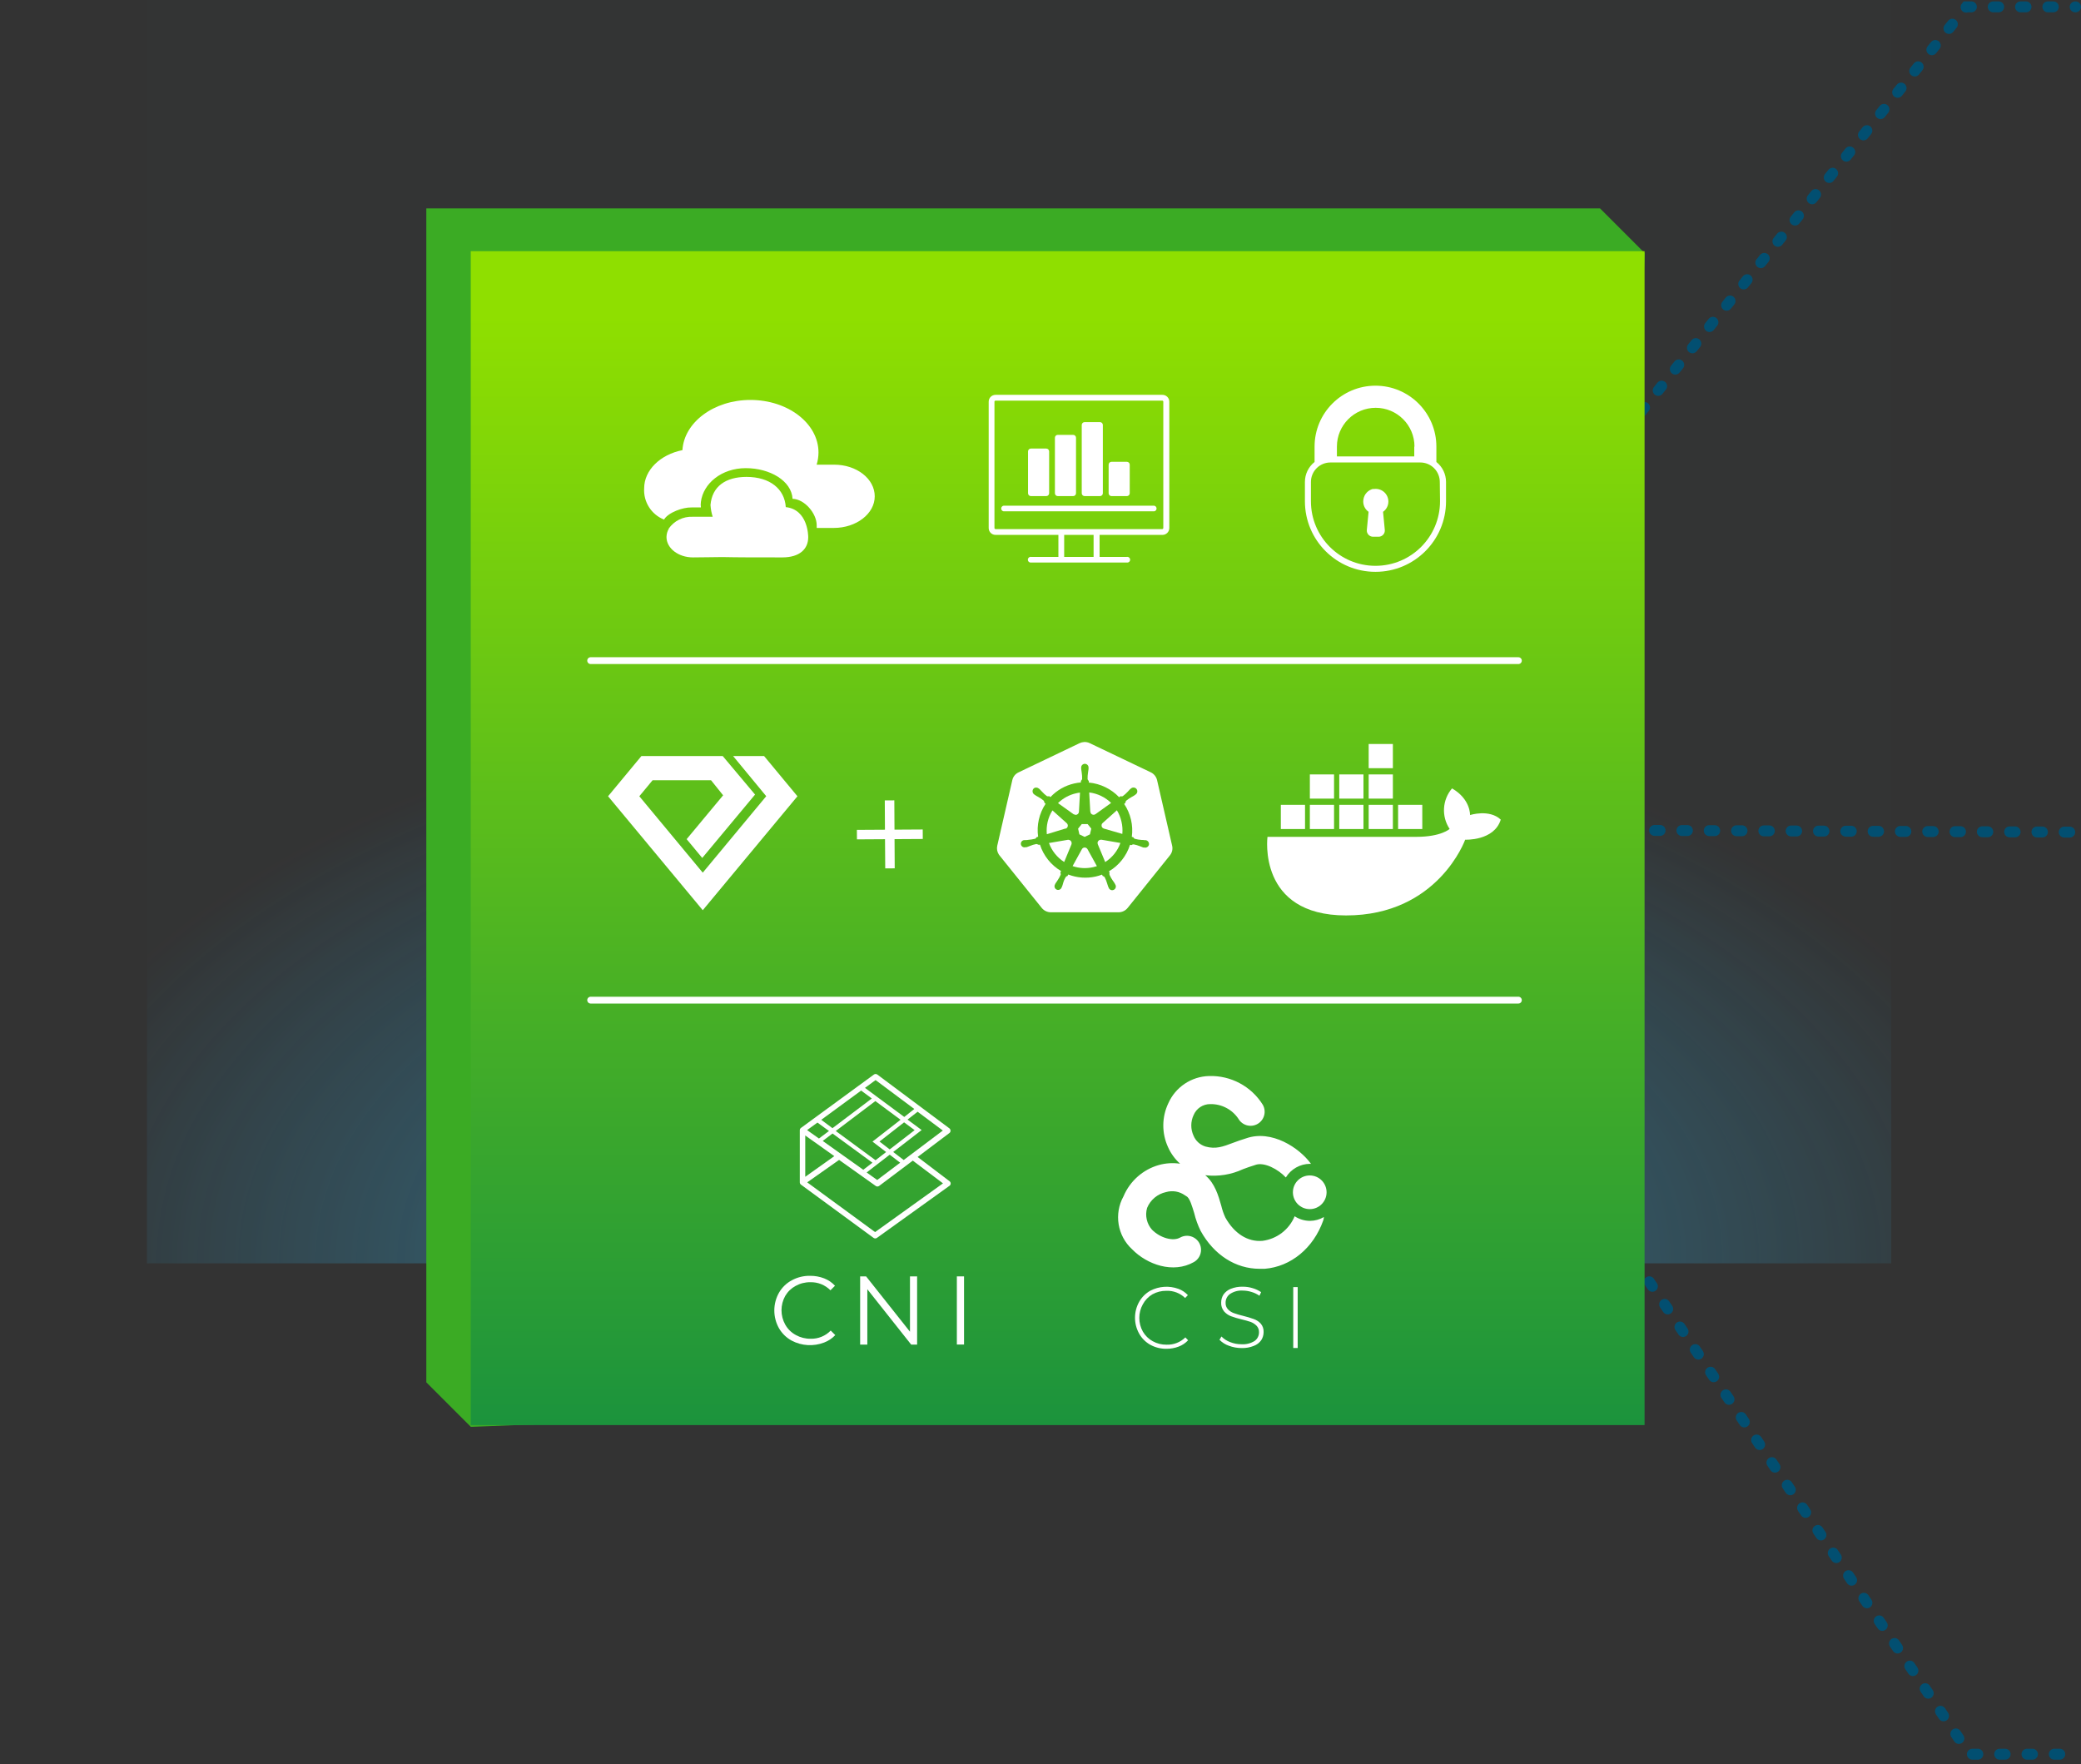 <?xml version="1.0" encoding="UTF-8"?> <svg xmlns="http://www.w3.org/2000/svg" width="381" height="323" viewBox="0 0 381 323" fill="none"><rect x="0" y="0" width="381" height="323" fill="#333333" stroke="none"/><g id="Group 14"><g id="Group 9"><g id="gradient" style="mix-blend-mode:multiply" opacity="0.71"><g id="gradient_2" style="mix-blend-mode:multiply" opacity="0.716"><rect width="319.355" height="276" transform="matrix(1 0 0 -1 26.901 231.281)" fill="url(#paint0_radial)"></rect></g></g><g id="Group 8"><g id="Group 7"><path id="Path 2 Copy 3" d="M287.936 151.964L380 152.339" stroke="#024F71" stroke-width="2" stroke-linecap="round" stroke-dasharray="1 4"></path><path id="Path 2 Copy 5" d="M287.936 213.964L360.598 321.141L379.583 321.141" stroke="#024F71" stroke-width="2" stroke-linecap="round" stroke-dasharray="1 4"></path><path id="Path 2 Copy 4" d="M287.936 90.964L360 1.256L380 1.256" stroke="#024F71" stroke-width="2" stroke-linecap="round" stroke-dasharray="1 4"></path></g></g></g><g id="Diagrams-export-05"><path id="Path" d="M78.051 253.059L86.211 261.218L292.945 253.059L301.115 46.324L292.945 38.154H78.051V253.059Z" fill="#3BAB24"></path><rect id="Rectangle" x="86.191" y="45.985" width="214.904" height="214.904" fill="url(#paint1_linear)"></rect><path id="Path_2" d="M168.938 151.854L163.769 151.885L163.738 146.521L161.991 146.531L162.022 151.896L156.883 151.926L156.894 153.663L162.032 153.632L162.073 158.976L163.81 158.966L163.779 153.622L168.948 153.591L168.938 151.854Z" fill="white"></path><rect id="Rectangle_2" x="250.585" y="136.203" width="4.429" height="4.429" fill="white"></rect><rect id="Rectangle_3" x="250.585" y="141.773" width="4.429" height="4.429" fill="white"></rect><rect id="Rectangle_4" x="250.585" y="147.343" width="4.429" height="4.429" fill="white"></rect><rect id="Rectangle_5" x="245.2" y="141.773" width="4.429" height="4.429" fill="white"></rect><rect id="Rectangle_6" x="245.2" y="147.343" width="4.429" height="4.429" fill="white"></rect><rect id="Rectangle_7" x="239.815" y="141.773" width="4.429" height="4.429" fill="white"></rect><rect id="Rectangle_8" x="239.815" y="147.343" width="4.429" height="4.429" fill="white"></rect><rect id="Rectangle_9" x="234.502" y="147.343" width="4.429" height="4.429" fill="white"></rect><rect id="Rectangle_10" x="255.97" y="147.343" width="4.429" height="4.429" fill="white"></rect><path id="Path_3" d="M269.145 149.213C269.145 149.213 269.268 146.305 265.846 144.332C264.057 146.429 263.877 149.458 265.404 151.752C265.404 151.752 263.883 153.201 259.29 153.201H232.057C232.057 153.201 230.155 167.588 246.444 167.588C263.308 167.588 268.251 153.725 268.251 153.725C268.251 153.725 273.564 153.971 274.766 150.046C272.659 148.073 269.145 149.213 269.145 149.213Z" fill="white"></path><path id="Path_4" d="M196.602 149.059C196.704 149.133 196.826 149.172 196.952 149.172C197.267 149.173 197.526 148.923 197.537 148.607L197.733 145.103C197.493 145.124 197.256 145.165 197.024 145.226C195.771 145.503 194.621 146.126 193.704 147.025L196.582 149.08L196.602 149.059Z" fill="white"></path><path id="Path_5" d="M195.071 151.711C195.191 151.678 195.299 151.61 195.379 151.515C195.573 151.268 195.542 150.913 195.307 150.704L192.687 148.36C191.87 149.658 191.508 151.192 191.659 152.718L195.03 151.69L195.071 151.711Z" fill="white"></path><path id="Path_6" d="M199.634 148.597C199.634 148.724 199.677 148.847 199.757 148.946C199.958 149.19 200.314 149.235 200.569 149.049L203.426 146.994C202.335 145.933 200.928 145.259 199.418 145.072L199.613 148.566L199.634 148.597Z" fill="white"></path><path id="Path_7" d="M196.181 154.198C196.119 153.935 195.886 153.748 195.616 153.745C195.579 153.735 195.54 153.735 195.503 153.745L192.05 154.331C192.571 155.764 193.549 156.985 194.835 157.805L196.171 154.578C196.215 154.455 196.218 154.322 196.181 154.198Z" fill="white"></path><path id="Path_8" d="M197.62 152.749L198.586 153.211L199.552 152.749L199.798 151.7L199.13 150.868H198.051L197.383 151.7L197.62 152.749Z" fill="white"></path><path id="Shape" fill-rule="evenodd" clip-rule="evenodd" d="M210.681 141.383C211.267 141.66 211.695 142.19 211.843 142.821L214.597 154.804C214.751 155.435 214.599 156.101 214.186 156.602L206.458 166.211C206.053 166.717 205.44 167.011 204.793 167.013H192.399C191.749 167.011 191.133 166.717 190.724 166.211L182.996 156.602L182.873 156.438C182.56 155.958 182.456 155.372 182.585 154.814L185.339 142.821C185.477 142.191 185.903 141.662 186.49 141.393L197.661 136.049C197.919 135.929 198.198 135.859 198.483 135.844C198.837 135.822 199.192 135.893 199.511 136.049L210.681 141.383ZM209.489 155.153C209.863 155.252 210.247 155.032 210.352 154.66V154.65C210.429 154.27 210.186 153.9 209.808 153.817H209.612C209.402 153.781 209.189 153.763 208.975 153.766C208.569 153.739 208.166 153.67 207.773 153.56C207.65 153.516 207.564 153.389 207.51 153.308C207.501 153.295 207.493 153.283 207.485 153.273L207.218 153.201C207.503 151.09 207.006 148.948 205.82 147.179C205.903 147.111 205.982 147.039 206.057 146.963C206.048 146.828 206.092 146.695 206.18 146.593C206.499 146.327 206.843 146.093 207.208 145.894C207.401 145.798 207.586 145.688 207.763 145.565L207.907 145.452C208.074 145.345 208.187 145.171 208.218 144.975C208.25 144.779 208.196 144.579 208.071 144.425C207.946 144.275 207.765 144.184 207.57 144.173C207.376 144.161 207.185 144.23 207.043 144.363L206.899 144.476C206.744 144.626 206.597 144.784 206.458 144.949C206.183 145.248 205.88 145.52 205.553 145.76C205.423 145.804 205.282 145.804 205.152 145.76L204.896 145.945C203.43 144.411 201.459 143.458 199.346 143.263V142.965C199.231 142.889 199.15 142.771 199.12 142.636C199.11 142.231 199.137 141.825 199.202 141.424C199.244 141.213 199.275 141 199.295 140.787V140.591C199.327 140.331 199.206 140.075 198.985 139.935C198.763 139.795 198.48 139.795 198.259 139.935C198.037 140.075 197.916 140.331 197.949 140.591V140.766C197.969 140.98 197.999 141.193 198.041 141.403C198.106 141.804 198.134 142.21 198.123 142.616C198.083 142.749 198.004 142.866 197.897 142.955V143.243C197.489 143.275 197.084 143.337 196.685 143.428C195.011 143.803 193.489 144.673 192.317 145.925L192.081 145.75C191.953 145.804 191.808 145.804 191.68 145.75C191.354 145.512 191.054 145.24 190.786 144.938C190.647 144.777 190.499 144.622 190.344 144.476L190.19 144.353C190.059 144.246 189.896 144.185 189.727 144.178C189.521 144.166 189.322 144.254 189.193 144.414C189.074 144.571 189.024 144.769 189.055 144.963C189.086 145.157 189.195 145.33 189.357 145.442L189.501 145.545C189.678 145.668 189.863 145.778 190.056 145.874C190.421 146.072 190.765 146.306 191.084 146.572C191.166 146.683 191.212 146.815 191.217 146.953L191.433 147.148C190.255 148.924 189.769 151.07 190.066 153.18L189.789 153.262C189.773 153.282 189.756 153.307 189.738 153.334C189.672 153.43 189.59 153.55 189.501 153.55C189.11 153.65 188.711 153.715 188.309 153.745C188.083 153.797 187.898 153.797 187.662 153.797H187.487C187.234 153.828 187.02 154.001 186.937 154.242C186.854 154.483 186.915 154.751 187.096 154.932C187.276 155.112 187.543 155.174 187.785 155.092H187.96C188.106 155.054 188.224 155.004 188.342 154.954C188.415 154.924 188.487 154.893 188.566 154.866C188.94 154.709 189.329 154.592 189.727 154.516C189.864 154.524 189.996 154.57 190.107 154.65H190.406C191.061 156.669 192.431 158.38 194.259 159.459L194.136 159.747C194.191 159.866 194.213 159.997 194.198 160.127C194.03 160.508 193.827 160.873 193.591 161.217C193.461 161.387 193.341 161.566 193.232 161.751L193.149 161.926C193.027 162.143 193.036 162.41 193.172 162.619C193.308 162.827 193.55 162.943 193.798 162.918C194.046 162.893 194.259 162.733 194.352 162.501C194.383 162.445 194.411 162.387 194.434 162.326C194.516 162.13 194.581 161.927 194.629 161.72C194.742 161.295 194.919 160.89 195.153 160.518C195.231 160.44 195.332 160.39 195.441 160.374L195.585 160.096C197.186 160.714 198.935 160.843 200.61 160.466C201.001 160.376 201.386 160.26 201.761 160.117L201.895 160.374C202.033 160.397 202.157 160.47 202.244 160.579C202.428 160.942 202.58 161.32 202.696 161.71C202.725 161.792 202.747 161.871 202.77 161.95C202.803 162.068 202.836 162.187 202.892 162.316L202.974 162.491C203.052 162.745 203.271 162.93 203.535 162.964C203.799 162.998 204.058 162.875 204.198 162.649C204.339 162.424 204.334 162.137 204.186 161.915L204.094 161.741C203.988 161.553 203.868 161.374 203.734 161.206C203.509 160.882 203.313 160.538 203.149 160.179C203.094 160.05 203.094 159.906 203.149 159.778C203.102 159.693 203.064 159.603 203.035 159.511C204.873 158.423 206.246 156.696 206.889 154.66L207.177 154.711C207.276 154.618 207.41 154.569 207.547 154.578C207.944 154.654 208.333 154.768 208.708 154.917C208.906 155.006 209.108 155.085 209.314 155.153H209.489Z" fill="white"></path><path id="Path_9" d="M204.484 148.34L201.874 150.673C201.779 150.751 201.713 150.86 201.689 150.981C201.616 151.289 201.797 151.6 202.1 151.69L205.481 152.666C205.552 151.916 205.5 151.159 205.327 150.426C205.164 149.689 204.879 148.984 204.484 148.34Z" fill="white"></path><path id="Path_10" d="M199.11 155.462C199.05 155.352 198.956 155.266 198.843 155.215C198.756 155.174 198.661 155.153 198.565 155.153C198.356 155.166 198.169 155.286 198.072 155.472L196.376 158.555C197.591 158.971 198.897 159.038 200.148 158.75C200.374 158.702 200.6 158.641 200.826 158.565L199.12 155.482L199.11 155.462Z" fill="white"></path><path id="Path_11" d="M201.638 153.735H201.504C201.425 153.74 201.348 153.761 201.278 153.797C200.993 153.932 200.866 154.268 200.99 154.557L202.347 157.815C203.639 156.993 204.619 155.764 205.132 154.321L201.648 153.725L201.638 153.735Z" fill="white"></path><path id="Path_12" d="M134.223 138.413L140.287 145.76L128.664 159.757L117.051 145.771L119.476 142.842H130.185L132.394 145.596L125.714 153.622L128.571 157.065L138.241 145.462L132.322 138.413H117.431L111.327 145.771L128.664 166.632L146 145.771L139.896 138.413H134.223Z" fill="white"></path><path id="Path_13" d="M108.141 120.942H277.993" stroke="white" stroke-width="1.25" stroke-linecap="round" stroke-dasharray="0"></path><path id="Path_14" d="M108.141 183.095H277.993" stroke="white" stroke-width="1.25" stroke-linecap="round" stroke-dasharray="0"></path><path id="Path_15" d="M145.661 235.414C146.484 234.957 147.412 234.723 148.354 234.735C149.735 234.696 151.072 235.232 152.043 236.215L152.875 235.383C152.324 234.783 151.642 234.319 150.882 234.026C150.062 233.712 149.19 233.555 148.313 233.564C147.144 233.544 145.989 233.827 144.962 234.386C143.984 234.909 143.173 235.696 142.619 236.657C141.482 238.676 141.482 241.143 142.619 243.162C143.174 244.118 143.981 244.904 144.952 245.433C146.783 246.395 148.94 246.523 150.871 245.783C151.653 245.492 152.356 245.024 152.927 244.416L152.094 243.584C151.131 244.581 149.791 245.126 148.405 245.084C147.464 245.096 146.536 244.862 145.713 244.406C144.898 243.969 144.224 243.31 143.77 242.504C142.851 240.867 142.851 238.87 143.77 237.233C144.222 236.465 144.876 235.836 145.661 235.414Z" fill="white"></path><path id="Path_16" d="M166.605 243.799L158.569 233.667H157.479V246.153H158.795V236.02L166.821 246.153H167.91V233.667H166.605V243.799Z" fill="white"></path><rect id="Rectangle_11" x="175.186" y="233.667" width="1.315" height="12.476" fill="white"></rect><path id="Shape_2" fill-rule="evenodd" clip-rule="evenodd" d="M174.025 206.978C174.023 206.817 173.947 206.665 173.819 206.567L160.614 196.712C160.432 196.583 160.189 196.583 160.007 196.712L146.648 206.485C146.513 206.579 146.433 206.732 146.432 206.896V216.453C146.434 216.62 146.514 216.775 146.648 216.875L159.946 226.627C160.034 226.687 160.137 226.719 160.244 226.72C160.35 226.722 160.455 226.689 160.542 226.627L173.84 217.08C173.974 216.986 174.055 216.833 174.055 216.669C174.058 216.509 173.986 216.357 173.86 216.258L168.003 211.808L173.85 207.4C173.973 207.296 174.039 207.139 174.025 206.978ZM160.305 197.729L167.396 203.022L165.557 204.481L158.363 199.158L160.305 197.729ZM158.055 214.151L159.73 212.856L152.423 207.513L150.625 208.869L158.055 214.151ZM153.019 207.05L160.264 201.573L164.878 204.995L159.74 208.992L162.237 210.904L160.295 212.404L153.019 207.05ZM164.806 212.856L162.895 211.387L158.671 214.645L160.603 216.022L164.806 212.856ZM162.895 210.421L161.025 208.982L165.526 205.468L167.458 206.896L162.895 210.421ZM159.617 201.1L157.664 199.651L150.358 205.005L152.413 206.536L159.617 201.1ZM149.659 205.509L151.776 207.05L149.936 208.427L147.768 206.886L149.659 205.509ZM152.752 211.654L147.429 207.872V215.436L152.752 211.654ZM172.648 216.638L160.213 225.558L147.788 216.453L153.626 212.343L160.346 217.121C160.434 217.182 160.538 217.215 160.644 217.214C160.755 217.209 160.862 217.174 160.953 217.111L167.119 212.476L172.648 216.638ZM163.532 210.894L165.454 212.363L172.617 206.968L168.003 203.525L166.153 204.964L168.742 206.875L163.532 210.894Z" fill="white"></path><path id="Path_17" d="M211 236.945C211.78 236.515 212.658 236.296 213.548 236.308C214.824 236.258 216.065 236.733 216.981 237.623L217.484 237.099C217.004 236.584 216.409 236.19 215.748 235.948C214.063 235.339 212.2 235.462 210.609 236.287C209.749 236.771 209.038 237.482 208.554 238.342C207.553 240.145 207.553 242.336 208.554 244.138C209.038 244.999 209.749 245.71 210.609 246.194C211.514 246.686 212.529 246.937 213.559 246.923C214.321 246.93 215.077 246.794 215.789 246.523C216.451 246.277 217.046 245.879 217.525 245.361L217.022 244.837C216.109 245.733 214.868 246.216 213.59 246.173C212.699 246.185 211.821 245.966 211.041 245.536C210.293 245.125 209.671 244.517 209.243 243.779C208.371 242.221 208.371 240.322 209.243 238.764C209.651 238.008 210.258 237.379 211 236.945Z" fill="white"></path><path id="Path_18" d="M229.549 241.477C228.906 241.247 228.25 241.051 227.586 240.891C226.998 240.753 226.418 240.581 225.85 240.377C225.461 240.23 225.11 239.998 224.822 239.699C224.523 239.372 224.367 238.939 224.39 238.497C224.378 237.863 224.678 237.264 225.192 236.893C225.882 236.431 226.706 236.21 227.535 236.267C228.072 236.27 228.605 236.353 229.117 236.513C229.642 236.664 230.139 236.9 230.587 237.212L230.895 236.554C230.419 236.232 229.895 235.986 229.344 235.825C228.758 235.644 228.148 235.554 227.535 235.557C226.779 235.535 226.027 235.668 225.325 235.948C224.797 236.157 224.341 236.514 224.01 236.976C223.724 237.42 223.574 237.938 223.578 238.466C223.549 239.047 223.736 239.618 224.103 240.069C224.443 240.461 224.873 240.764 225.356 240.953C225.998 241.187 226.654 241.383 227.319 241.538C227.903 241.671 228.48 241.836 229.046 242.032C229.433 242.186 229.783 242.421 230.073 242.72C230.372 243.043 230.527 243.473 230.505 243.912C230.509 244.541 230.206 245.132 229.693 245.495C228.97 245.942 228.126 246.151 227.278 246.091C226.574 246.094 225.876 245.961 225.223 245.7C224.623 245.479 224.079 245.128 223.63 244.673L223.27 245.279C223.753 245.771 224.344 246.144 224.997 246.368C225.742 246.649 226.533 246.792 227.329 246.79C228.092 246.812 228.852 246.676 229.559 246.389C230.1 246.188 230.569 245.83 230.906 245.361C231.195 244.918 231.348 244.4 231.348 243.871C231.378 243.303 231.19 242.744 230.823 242.309C230.471 241.934 230.034 241.648 229.549 241.477Z" fill="white"></path><rect id="Rectangle_12" x="236.774" y="235.629" width="0.812" height="11.15" fill="white"></rect><path id="Path_19" d="M237.03 222.66C236.015 225.111 233.763 226.829 231.132 227.161C228.439 227.388 225.993 225.836 224.349 222.907C224.025 222.212 223.774 221.485 223.599 220.739C223.065 218.868 222.427 216.628 220.66 215.148C223.027 215.43 225.426 215.045 227.586 214.038C228.285 213.781 228.943 213.535 229.642 213.329L229.816 213.267C231.481 212.661 234.05 214.09 235.417 215.559C236.359 214.014 238.036 213.069 239.846 213.062H240.021C237.904 210.143 232.827 206.752 228.141 208.396C227.278 208.653 226.476 208.951 225.778 209.208C223.856 209.938 222.592 210.411 220.711 209.897C219.712 209.596 218.904 208.859 218.512 207.893C217.972 206.715 217.972 205.361 218.512 204.183C219.017 202.927 220.242 202.111 221.595 202.128C223.652 202.092 225.586 203.102 226.733 204.81C227.443 206.041 229.016 206.465 230.248 205.755C231.48 205.046 231.903 203.472 231.193 202.241C229.081 198.862 225.331 196.862 221.348 196.989C218.117 197.075 215.222 199.01 213.908 201.963C212.693 204.507 212.674 207.461 213.857 210.02C214.369 211.171 215.119 212.2 216.056 213.041C214.748 212.847 213.414 212.931 212.141 213.288C209.237 214.122 206.868 216.227 205.697 219.012C203.921 222.223 204.575 226.233 207.28 228.713C210.013 231.508 214.782 233.204 218.584 231.046C219.384 230.594 219.883 229.75 219.892 228.831C219.901 227.912 219.419 227.058 218.628 226.591C217.837 226.124 216.856 226.114 216.056 226.565C214.761 227.295 212.418 226.637 210.918 225.127C209.952 224.041 209.61 222.536 210.013 221.139C210.623 219.654 211.927 218.566 213.497 218.231C214.666 217.897 215.924 218.108 216.919 218.807L217.238 219.012C217.844 219.331 218.265 220.882 218.646 222.095C218.916 223.222 219.312 224.315 219.827 225.353C222.253 229.741 226.23 232.279 230.608 232.279C230.916 232.279 231.224 232.279 231.543 232.279C236.352 231.889 240.463 228.497 242.261 223.441C242.332 223.236 242.373 223.021 242.385 222.804C241.611 223.255 240.732 223.496 239.836 223.503C238.839 223.5 237.864 223.207 237.03 222.66Z" fill="white"></path><path id="Path_20" d="M236.712 218.272C236.712 219.975 238.092 221.355 239.795 221.355C241.498 221.355 242.878 219.975 242.878 218.272C242.878 216.57 241.498 215.189 239.795 215.189C238.092 215.189 236.712 216.57 236.712 218.272Z" fill="white"></path><path id="Shape_3" fill-rule="evenodd" clip-rule="evenodd" d="M212.788 72.283H182.266C181.574 72.283 181.013 72.844 181.013 73.537V96.669C181.013 97.362 181.574 97.923 182.266 97.923H193.776V101.951H188.813C188.605 101.909 188.392 101.997 188.274 102.174C188.156 102.35 188.156 102.58 188.274 102.757C188.392 102.933 188.605 103.021 188.813 102.979H206.283C206.491 103.021 206.704 102.933 206.822 102.757C206.94 102.58 206.94 102.35 206.822 102.174C206.704 101.997 206.491 101.909 206.283 101.951H201.319V97.923H212.829C213.521 97.923 214.083 97.362 214.083 96.669V73.537C214.083 73.197 213.945 72.871 213.701 72.635C213.457 72.399 213.128 72.272 212.788 72.283ZM200.22 101.951H194.835V97.923H200.22V101.951ZM212.788 96.864C212.894 96.859 212.978 96.775 212.983 96.669V73.537C212.983 73.429 212.896 73.341 212.788 73.341H182.266C182.159 73.341 182.071 73.429 182.071 73.537V96.669C182.076 96.775 182.161 96.859 182.266 96.864H212.788Z" fill="white"></path><path id="Path_21" d="M211.329 92.579H183.726C183.481 92.628 183.305 92.843 183.305 93.093C183.305 93.343 183.481 93.558 183.726 93.607H211.329C211.573 93.558 211.75 93.343 211.75 93.093C211.75 92.843 211.573 92.628 211.329 92.579V92.579Z" fill="white"></path><path id="Path_22" d="M188.741 90.822H191.556C191.846 90.822 192.081 90.587 192.081 90.298V82.652C192.083 82.511 192.029 82.375 191.931 82.275C191.832 82.174 191.697 82.117 191.556 82.118H188.741C188.6 82.117 188.465 82.174 188.366 82.275C188.268 82.375 188.214 82.511 188.217 82.652V90.298C188.217 90.587 188.451 90.822 188.741 90.822Z" fill="white"></path><path id="Path_23" d="M193.663 90.822H196.469C196.609 90.825 196.745 90.77 196.846 90.672C196.946 90.573 197.003 90.438 197.003 90.298V80.134C197.003 79.993 196.946 79.858 196.846 79.76C196.745 79.661 196.609 79.607 196.469 79.61H193.663C193.374 79.61 193.139 79.845 193.139 80.134V90.277C193.133 90.42 193.186 90.558 193.285 90.661C193.384 90.764 193.521 90.822 193.663 90.822Z" fill="white"></path><path id="Path_24" d="M198.586 90.822H201.391C201.681 90.822 201.915 90.587 201.915 90.298V77.801C201.915 77.512 201.681 77.277 201.391 77.277H198.586C198.445 77.274 198.309 77.328 198.208 77.427C198.108 77.526 198.051 77.66 198.051 77.801V90.298C198.051 90.439 198.108 90.573 198.208 90.672C198.309 90.77 198.445 90.825 198.586 90.822Z" fill="white"></path><path id="Path_25" d="M203.498 90.822H206.314C206.603 90.822 206.838 90.587 206.838 90.298V85.077C206.841 84.936 206.787 84.8 206.688 84.7C206.589 84.599 206.454 84.543 206.314 84.543H203.498C203.357 84.543 203.222 84.599 203.124 84.7C203.025 84.8 202.971 84.936 202.974 85.077V90.298C202.974 90.587 203.208 90.822 203.498 90.822Z" fill="white"></path><path id="Shape_4" fill-rule="evenodd" clip-rule="evenodd" d="M262.979 84.574V81.758C262.979 75.6 257.987 70.608 251.829 70.608C245.671 70.608 240.679 75.6 240.679 81.758V84.574C239.562 85.459 238.91 86.807 238.911 88.232V91.767C238.911 98.901 244.695 104.685 251.829 104.685C258.963 104.685 264.746 98.901 264.746 91.767V88.232C264.747 86.807 264.096 85.459 262.979 84.574ZM258.93 81.758V83.556H244.769V81.758C244.769 77.836 247.948 74.657 251.87 74.657C255.792 74.657 258.971 77.836 258.971 81.758H258.93ZM251.829 103.585C258.356 103.585 263.647 98.294 263.647 91.767L263.606 88.232C263.606 87.284 263.229 86.376 262.558 85.707C261.887 85.038 260.977 84.663 260.03 84.666H243.587C242.639 84.663 241.73 85.038 241.059 85.707C240.388 86.376 240.011 87.284 240.011 88.232V91.767C240.011 98.294 245.302 103.585 251.829 103.585Z" fill="white"></path><path id="Path_26" d="M251.449 89.486C250.489 89.688 249.758 90.468 249.619 91.438C249.474 92.311 249.841 93.19 250.565 93.699L250.246 97.008C250.214 97.327 250.319 97.644 250.534 97.882C250.749 98.121 251.055 98.259 251.377 98.262H252.404C252.726 98.259 253.032 98.121 253.247 97.882C253.462 97.644 253.567 97.327 253.535 97.008L253.216 93.699C253.828 93.268 254.192 92.567 254.192 91.819C254.192 91.129 253.885 90.476 253.355 90.035C252.825 89.595 252.126 89.412 251.449 89.537V89.486Z" fill="white"></path><path id="Path_27" d="M152.721 85.067C151.827 85.067 150.666 85.067 149.515 85.067C149.736 84.344 149.85 83.593 149.854 82.837C149.854 77.524 144.274 73.218 137.389 73.218C130.698 73.218 125.242 77.329 124.944 82.405C120.915 83.207 117.935 86.043 117.935 89.404C117.786 91.894 119.253 94.198 121.573 95.117C122.333 93.823 125.015 92.856 126.588 92.898C127.163 92.898 127.544 92.898 128.325 92.898C128.276 92.557 128.276 92.211 128.325 91.87C128.766 88.468 132.137 85.704 136.546 85.704C140.954 85.704 144.921 88.016 145.106 91.315C147.285 91.366 149.525 93.977 149.525 96.155C149.535 96.32 149.535 96.484 149.525 96.649H152.66C156.77 96.649 160.151 94.059 160.151 90.863C160.151 87.667 156.863 85.067 152.721 85.067Z" fill="white"></path><path id="Path_28" d="M122.415 96.793C123.407 95.355 125.069 94.528 126.814 94.603C127.389 94.603 129.712 94.603 130.483 94.603C130.261 93.903 130.127 93.178 130.082 92.445C130.37 89.034 132.877 87.307 136.669 87.307C140.985 87.307 143.657 89.537 143.863 92.836C147.973 93.288 147.973 98.18 147.973 98.344C147.973 100.513 146.401 102.034 143.267 102.044C138.591 102.044 134.984 102.044 132.26 101.982C130.709 101.982 128.921 102.044 126.865 102.044C124.193 102.044 122.025 100.369 122.025 98.313C122.032 97.766 122.184 97.231 122.467 96.762" fill="white"></path></g></g><defs><radialGradient id="paint0_radial" cx="0" cy="0" r="1" gradientUnits="userSpaceOnUse" gradientTransform="translate(159.677) rotate(90) scale(105.677 189.634)"><stop stop-color="#32C5FF"></stop><stop offset="1" stop-color="#32C5FF" stop-opacity="0.01"></stop></radialGradient><linearGradient id="paint1_linear" x1="319.331" y1="309.138" x2="319.331" y2="57.762" gradientUnits="userSpaceOnUse"><stop stop-color="#00814B"></stop><stop offset="1" stop-color="#8FDF00"></stop></linearGradient></defs></svg> 